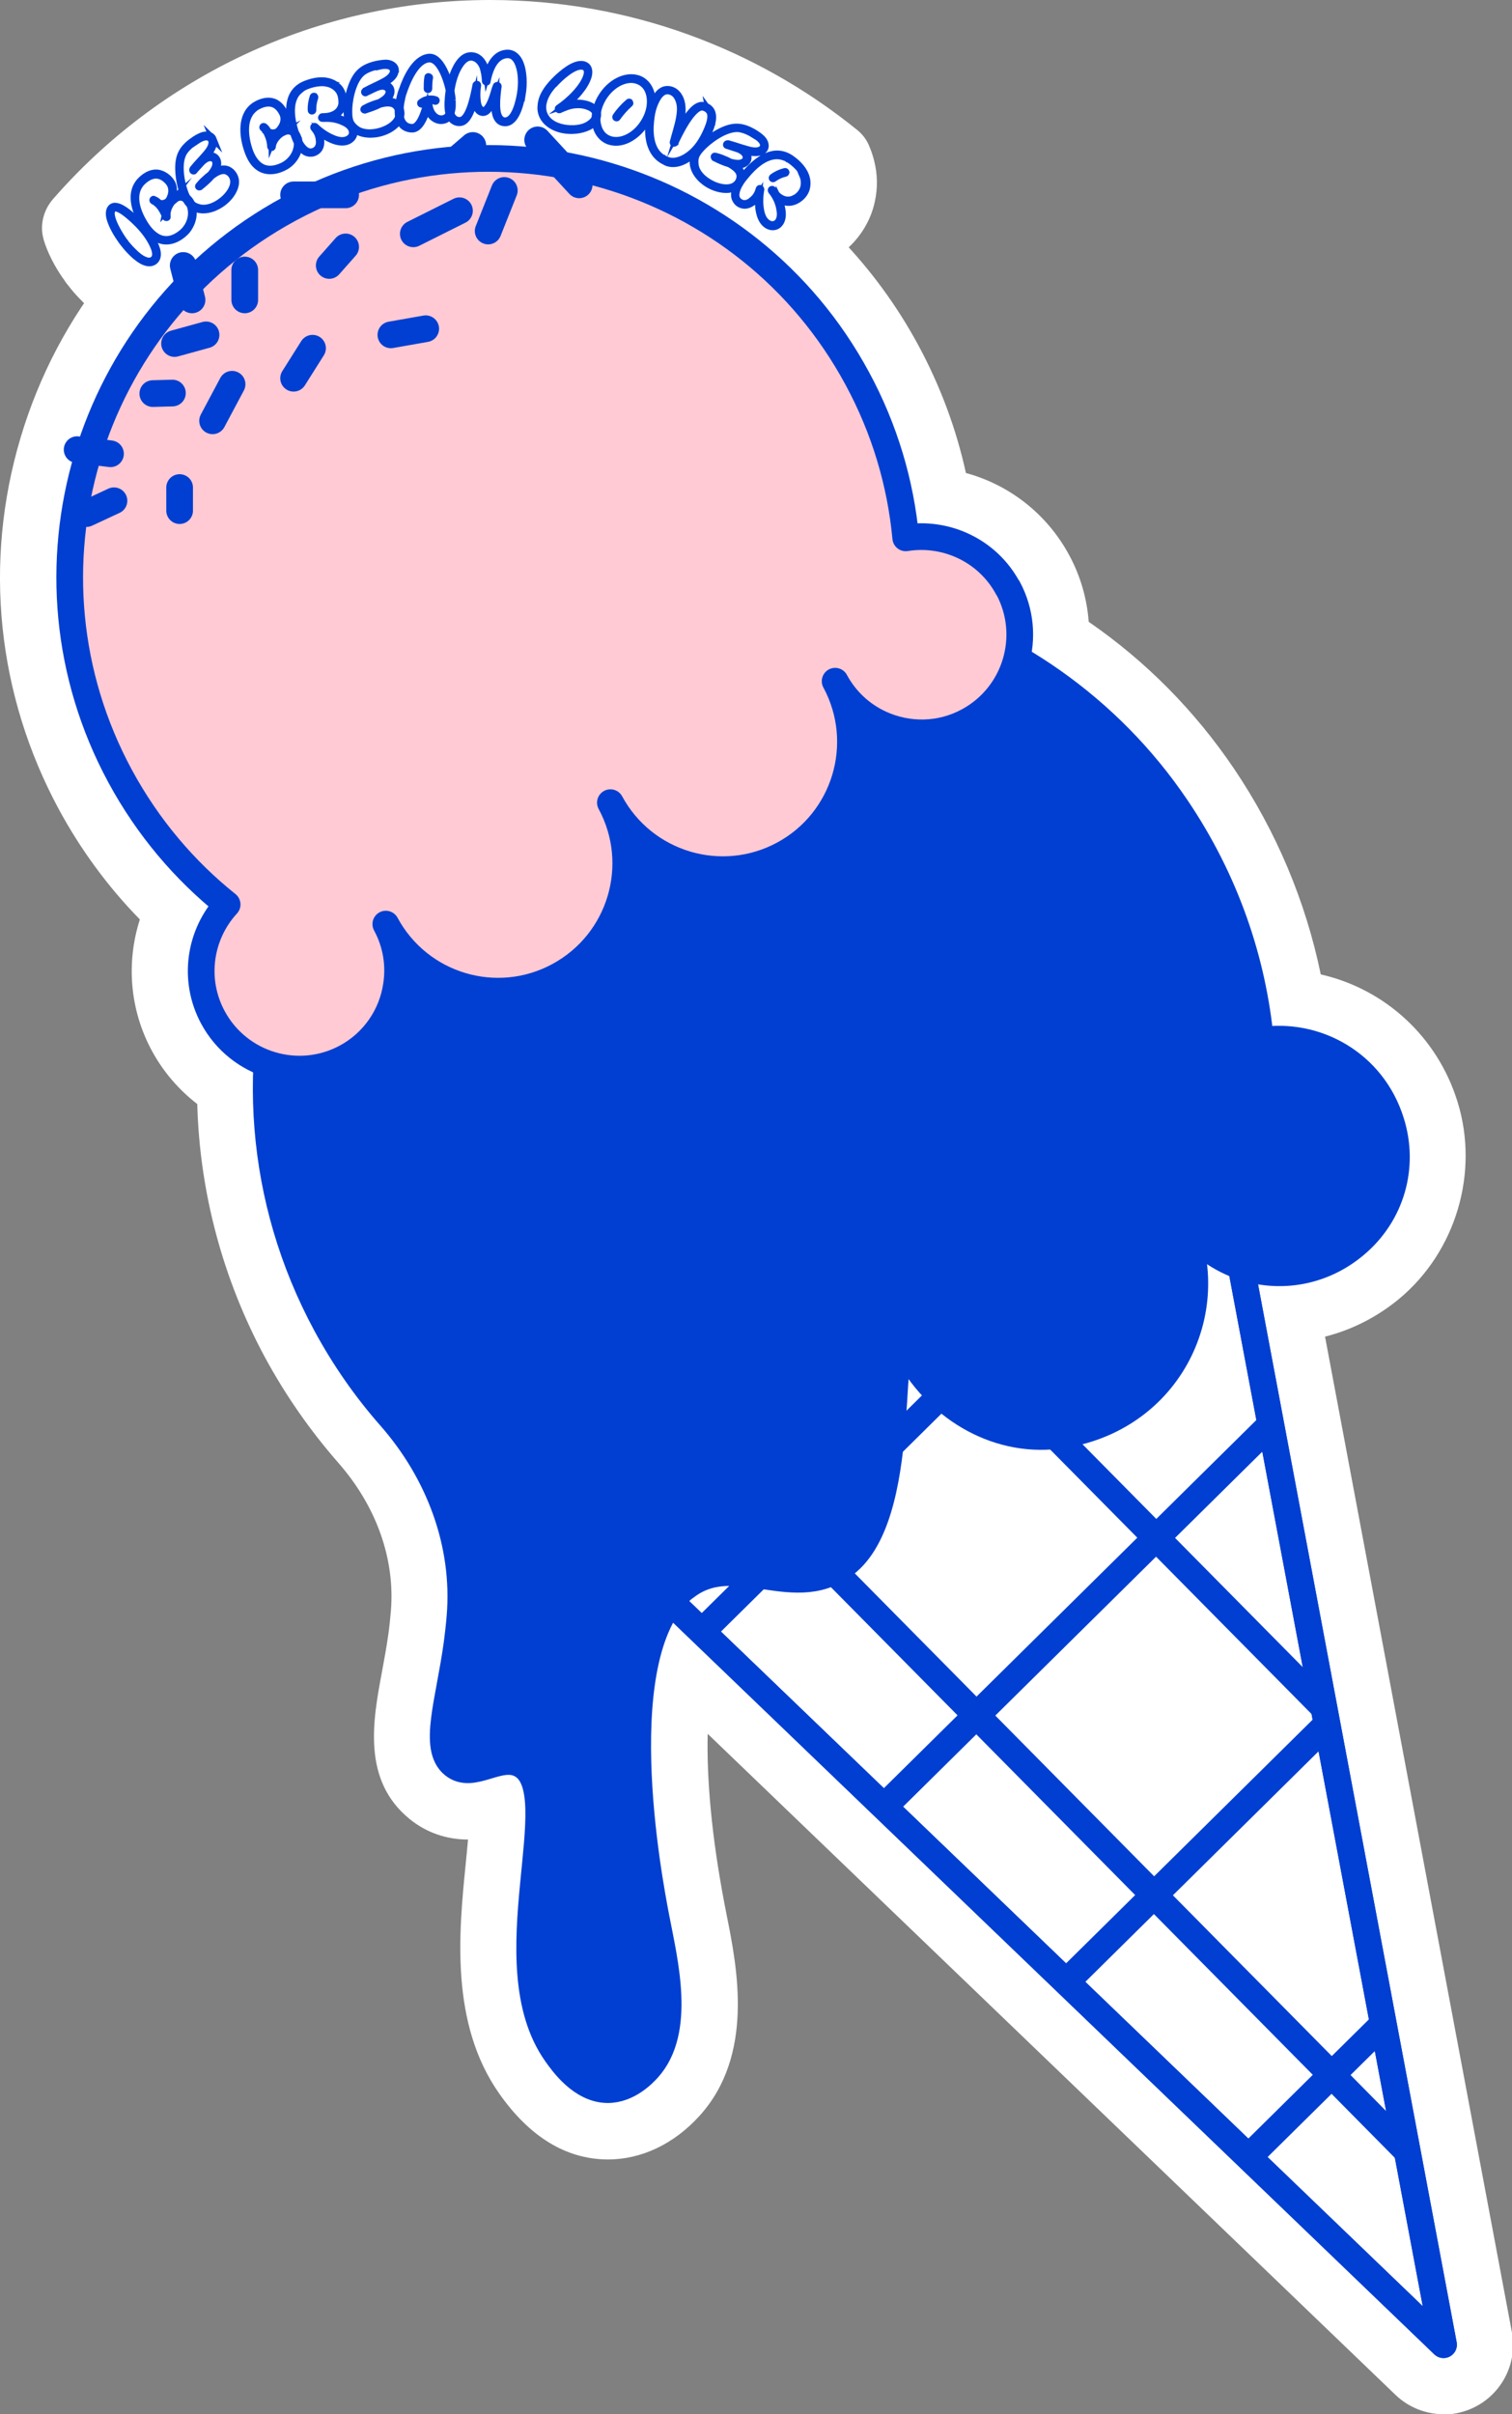 <?xml version="1.0" encoding="UTF-8"?>
<svg id="Layer_4" data-name="Layer 4" xmlns="http://www.w3.org/2000/svg" xmlns:xlink="http://www.w3.org/1999/xlink" viewBox="0 0 113.3 180.89">
  <rect x="0" y="0" width="113.3" height="180.89" fill="#808080" stroke="none"/>
  <defs>
    <style>
      .cls-pink {
        fill: #ffcad3;
      }

      .cls-pink, .cls-2, .cls-3, .cls-4 {
        stroke: #003fd1;
      }

      .cls-pink, .cls-2, .cls-4 {
        stroke-linecap: round;
        stroke-linejoin: round;
        stroke-width: 2px;
      }

      .cls-5 {
        clip-path: url(#clippath-1);
      }

      .cls-2, .cls-3 {
        fill: none;
      }

      .cls-6 {
        fill: #fff;
      }

      .cls-3 {
        stroke-miterlimit: 10;
        stroke-width: .5px;
      }

      .cls-4 {
        fill: #003fd1;
      }

      .cls-7 {
        clip-path: url(#clippath);
      }
    </style>
    <clipPath id="clippath">
      <polygon class="cls-2" points="-81.59 -225.78 -197.56 -337.23 -111.28 -383.86 -81.59 -225.78"/>
    </clipPath>
    <clipPath id="clippath-1">
      <polygon class="cls-2" points="108.17 175.68 37.1 107.37 89.98 78.8 108.17 175.68"/>
    </clipPath>
  </defs>
  <g>
    <g class="cls-7">
      <g>
        <line class="cls-2" x1="-244.04" y1="18.57" x2="207.33" y2="-427.51"/>
        <line class="cls-2" x1="-222.32" y1="40.54" x2="229.04" y2="-405.54"/>
        <line class="cls-2" x1="-200.61" y1="62.51" x2="250.76" y2="-383.56"/>
        <line class="cls-2" x1="-178.89" y1="84.49" x2="272.48" y2="-361.59"/>
      </g>
    </g>
    <polygon class="cls-2" points="-81.59 -225.78 -197.56 -337.23 -111.28 -383.86 -81.59 -225.78"/>
  </g>
  <g>
    <path class="cls-6" d="M4.74,20.87c.09.15.22.34.39.54.22.29.49.61.82.95.68.72,1.38,1.28,2.16,1.73.98.55,2.02.82,3.08.82,1.35,0,2.66-.47,3.66-1.29.5-.4.92-.88,1.25-1.4.11-.07.23-.14.34-.21.02-.02.05-.03.07-.05.7-.49,1.29-1.07,1.76-1.72.18-.08.37-.16.55-.26.96-.53,1.8-1.23,2.46-2.06.46-.07.91-.17,1.36-.33.02,0,.05-.02.07-.02.71-.25,1.34-.6,1.91-1.01.49-.11.98-.29,1.43-.53.13-.07.25-.13.37-.21.36-.04.73-.12,1.1-.24.3-.09.59-.21.86-.35.09,0,.19,0,.28-.02.57-.07,1.12-.2,1.66-.37.08,0,.17.02.25.02.09,0,.21,0,.3,0,.55,0,1.51-.09,2.53-.58.33.06.67.1,1.01.1.32,0,.65-.03.96-.08.23-.04.48-.09.75-.17.54.17,1.09.25,1.64.26.03,0,.07,0,.1,0,.46,0,.95-.06,1.44-.19.59.28,1.22.49,1.9.62.52.1,1.06.15,1.61.15.01,0,.02,0,.03,0,.41.23.84.43,1.3.57.64.2,1.31.3,1.98.31.42.34.87.64,1.36.89.52.26,1.03.45,1.57.56.03,0,.06,0,.08.01.18.16.36.32.56.46.59.44,1.23.79,1.9,1.06.39.38.83.72,1.32.99.12.07.24.13.37.18.23.27.48.52.75.75.02.01.04.03.06.05,1.09.89,2.45,1.37,3.83,1.37,1.52,0,2.96-.58,4.1-1.67.31-.31.79-.85,1.18-1.63.07-.06.15-.12.22-.18,1.08-.94,1.84-2.2,2.13-3.57.23-1.01.21-2.08-.05-3.09-.1-.41-.24-.8-.41-1.19-.2-.44-.5-.82-.88-1.12C56.72,3.66,47.16,0,36.75,0,23.67,0,11.94,5.78,3.97,14.92c-.72.83-1.01,1.97-.7,3.02,0,0,0,.01,0,.02.29.95.78,1.93,1.46,2.91Z"/>
    <path class="cls-6" d="M108.18,180.89c-1.32,0-2.62-.5-3.61-1.45l-51.54-49.53c-.08,3.28.27,7.59,1.27,12.8l.16.82c.78,3.91,2.08,10.45-2.04,15-1.91,2.11-4.35,3.27-6.86,3.27h-.07c-3.07-.03-5.79-1.68-8.07-4.92-3.71-5.26-3.03-12.14-2.53-17.16.06-.56.12-1.23.18-1.89h-.01c-1.62,0-3.13-.53-4.37-1.54-3.57-2.91-2.75-7.38-2.08-10.96.17-.93.35-1.89.49-2.88.08-.57.14-1.16.19-1.75.32-3.89-1.08-7.84-3.95-11.11-2.1-2.4-3.94-5.04-5.47-7.86-3.17-5.87-4.91-12.38-5.09-19.01-1.39-1.07-2.55-2.42-3.4-3.99-1.67-3.08-1.93-6.64-.9-9.84-2.38-2.43-4.41-5.19-6.06-8.23C-.23,52.05-1.25,42.16,1.54,32.8c2.79-9.37,9.07-17.09,17.67-21.73,5.34-2.88,11.35-4.41,17.38-4.41,13.48,0,25.82,7.36,32.22,19.2,1.64,3.04,2.84,6.25,3.57,9.58,3.27.89,6.08,3.08,7.73,6.14.85,1.56,1.34,3.27,1.47,5.01,4.29,2.96,7.94,6.65,10.88,10.99,3.17,4.69,5.38,9.95,6.51,15.43,4.8,1.09,8.74,4.66,10.25,9.55,1.64,5.29-.12,11.22-4.38,14.76-1.63,1.35-3.53,2.32-5.55,2.83l14,74.58c.42,2.23-.65,4.47-2.64,5.55-.78.42-1.63.63-2.48.63Z"/>
    <g>
      <g class="cls-5">
        <g>
          <line class="cls-2" x1="-124.47" y1="190.76" x2="152.15" y2="-82.62"/>
          <line class="cls-2" x1="-111.16" y1="204.23" x2="165.46" y2="-69.15"/>
          <line class="cls-2" x1="-97.85" y1="217.69" x2="178.77" y2="-55.68"/>
          <line class="cls-2" x1="-84.54" y1="231.16" x2="192.08" y2="-42.22"/>
          <line class="cls-2" x1="-71.23" y1="244.63" x2="205.39" y2="-28.75"/>
          <line class="cls-2" x1="-57.93" y1="258.09" x2="218.69" y2="-15.28"/>
          <line class="cls-2" x1="-44.62" y1="271.56" x2="232" y2="-1.82"/>
          <line class="cls-2" x1="-31.31" y1="285.03" x2="245.31" y2="11.65"/>
          <line class="cls-2" x1="-18" y1="298.49" x2="258.62" y2="25.12"/>
          <line class="cls-2" x1="-4.69" y1="311.96" x2="271.93" y2="38.58"/>
          <line class="cls-2" x1="8.62" y1="325.43" x2="285.24" y2="52.05"/>
          <line class="cls-2" x1="21.93" y1="338.89" x2="298.55" y2="65.52"/>
          <line class="cls-2" x1="35.24" y1="352.36" x2="311.86" y2="78.98"/>
          <line class="cls-2" x1="48.54" y1="365.83" x2="325.16" y2="92.45"/>
        </g>
        <g>
          <line class="cls-2" x1="296.91" y1="166.38" x2="23.53" y2="-110.24"/>
          <line class="cls-2" x1="283.44" y1="179.69" x2="10.06" y2="-96.93"/>
          <line class="cls-2" x1="269.98" y1="193" x2="-3.4" y2="-83.62"/>
          <line class="cls-2" x1="256.51" y1="206.31" x2="-16.87" y2="-70.32"/>
          <line class="cls-2" x1="243.04" y1="219.61" x2="-30.34" y2="-57.01"/>
          <line class="cls-2" x1="229.58" y1="232.92" x2="-43.8" y2="-43.7"/>
          <line class="cls-2" x1="216.11" y1="246.23" x2="-57.27" y2="-30.39"/>
          <line class="cls-2" x1="202.64" y1="259.54" x2="-70.74" y2="-17.08"/>
          <line class="cls-2" x1="189.18" y1="272.85" x2="-84.2" y2="-3.77"/>
          <line class="cls-2" x1="175.71" y1="286.16" x2="-97.67" y2="9.54"/>
          <line class="cls-2" x1="162.24" y1="299.47" x2="-111.14" y2="22.85"/>
          <line class="cls-2" x1="148.78" y1="312.77" x2="-124.6" y2="36.15"/>
          <line class="cls-2" x1="135.31" y1="326.08" x2="-138.07" y2="49.46"/>
          <line class="cls-2" x1="121.84" y1="339.39" x2="-151.53" y2="62.77"/>
        </g>
      </g>
      <polygon class="cls-2" points="108.17 175.68 37.1 107.37 89.98 78.8 108.17 175.68"/>
    </g>
    <polygon class="cls-2" points="108.17 175.68 37.1 107.37 89.98 78.8 108.17 175.68"/>
    <path class="cls-4" d="M51.35,118.92c3.77-2.97,8.34,1.42,12.19-1.91,4.83-4.18,2.56-19.05,4.56-15.5,2.34,4.15,6.85,6.75,11.55,5.99,8.35-1.34,12.13-10.04,8.51-16.73.95,1.76,2.41,3.05,4.09,3.81,2.91,1.32,6.48,1.03,9.26-1.28s3.76-5.91,2.73-9.21c-1.37-4.44-5.67-6.78-9.79-6.12-.57-6.02-2.62-12.03-6.31-17.48-10.13-14.98-29.98-20.49-46.41-12.92-19.78,9.11-27.47,32.83-17.29,51.67,1.37,2.53,2.98,4.83,4.8,6.9,3.64,4.14,5.68,9.49,5.23,14.98-.06.73-.14,1.4-.22,2.02-.6,4.38-1.85,7.81-.28,9.09,1.46,1.19,3.46-.94,5.11,0,3.68,2.09-2.19,14.85,2.59,21.63.5.71,1.9,2.69,3.85,2.71,1.59.01,2.76-1.28,3.02-1.56,2.57-2.84,1.26-8,.62-11.34-.52-2.71-3.83-20.03,2.18-24.76Z"/>
    <path class="cls-pink" d="M75.53,44.05c1.93,3.58.6,8.04-2.98,9.98-2.09,1.13-4.5,1.14-6.53.22-1.42-.64-2.64-1.73-3.44-3.21,2.51,4.65.77,10.46-3.87,12.97-4.65,2.51-10.45.78-12.97-3.87,2.51,4.65.78,10.45-3.87,12.97s-10.45.78-12.96-3.87c.8,1.48,1.04,3.1.79,4.64-.33,2.19-1.67,4.21-3.76,5.34-3.58,1.93-8.04.6-9.98-2.98-1.53-2.83-1.01-6.22,1.06-8.47-3.19-2.55-5.94-5.78-8.01-9.6C.76,42.93,6.44,23.89,21.69,15.65c15.25-8.24,34.3-2.56,42.54,12.69,2.07,3.82,3.26,7.89,3.64,11.96,3.01-.48,6.13.94,7.65,3.76Z"/>
    <line class="cls-2" x1="36.58" y1="17.31" x2="37.79" y2="14.27"/>
    <line class="cls-2" x1="40.29" y1="10.48" x2="43.4" y2="13.85"/>
    <line class="cls-2" x1="29.29" y1="25.09" x2="31.9" y2="24.63"/>
    <line class="cls-2" x1="25.9" y1="18.5" x2="24.67" y2="19.89"/>
    <line class="cls-2" x1="18.34" y1="20.23" x2="18.34" y2="22.47"/>
    <line class="cls-2" x1="13.08" y1="25.74" x2="15.44" y2="25.09"/>
    <line class="cls-2" x1="13.73" y1="19.89" x2="14.39" y2="22.47"/>
    <line class="cls-2" x1="22" y1="14.6" x2="25.9" y2="14.6"/>
    <line class="cls-2" x1="30.97" y1="17.52" x2="34.43" y2="15.79"/>
    <line class="cls-2" x1="23.42" y1="26.09" x2="22" y2="28.34"/>
    <line class="cls-2" x1="17.39" y1="28.79" x2="15.93" y2="31.53"/>
    <line class="cls-2" x1="5.78" y1="33.69" x2="8.28" y2="34"/>
    <line class="cls-2" x1="6.48" y1="38.48" x2="8.54" y2="37.52"/>
    <line class="cls-2" x1="12.92" y1="29.45" x2="11.45" y2="29.49"/>
    <line class="cls-2" x1="13.46" y1="36.53" x2="13.46" y2="38.26"/>
    <line class="cls-2" x1="35.43" y1="10.9" x2="34.43" y2="11.76"/>
    <g>
      <path class="cls-3" d="M10.2,16.45c.6.58,1.22,1.3,1.5,2.09.13.34.19.78-.12,1.03-.28.23-.65.13-.94-.03-.35-.2-.65-.47-.93-.77-.19-.2-.36-.41-.53-.63-.03-.03-.05-.07-.08-.11-.33-.46-.68-1.04-.85-1.6-.08-.27-.13-.65.08-.87.45-.46,1.54.58,1.86.89ZM8.69,15.6c-.13-.02-.22.03-.29.14-.28.53.61,1.92.91,2.33,0,0,.02.02.02.03,0,0,.01.01.02.02,0,0,0,0,0,.02.2.24.4.48.62.69.26.26.56.53.9.66.14.05.28.09.42.05.08-.02.16-.06.22-.12.3-.3.05-.85-.1-1.16-.38-.76-.96-1.39-1.59-1.95-.27-.23-.78-.68-1.14-.71Z"/>
      <path class="cls-3" d="M14.31,15.17c.3.56.21,1.3-.12,1.84-.16.29-.41.52-.67.7-.42.29-.93.45-1.44.31-.68-.19-1.14-.81-1.48-1.4-.53-.92-.91-2.23-.07-3.09.39-.41.98-.72,1.53-.51.21.07.4.2.55.34.24.23.39.5.4.83.01.26-.08.63-.24.85.06-.07.13-.14.22-.21.19-.17.45-.28.72-.21.26.08.48.31.61.54ZM13.07,14.96c-.34.29-.6.83-.53,1.27,0,.03,0,.06-.02.07-.04.03-.1.02-.13-.04-.07-.25-.21-.49-.35-.7-.07-.1-.16-.2-.25-.29-.01,0-.03-.02-.05-.03,0,0-.01-.01-.01-.01-.07-.07-.15-.12-.24-.16-.06-.03-.06-.1-.02-.13.02-.02.04-.03.07,0,.13.05.25.13.35.23.18.14.51.06.67-.08.14-.12.23-.37.27-.54.08-.32.01-.67-.21-.92-.56-.64-1.19-.64-1.82-.12-.15.13-.27.25-.37.42-.61.97.03,2.34.63,3.16.34.44.79.83,1.37.85.46.01.89-.23,1.23-.52.48-.42.75-1.06.66-1.7-.04-.26-.13-.5-.3-.68-.3-.32-.63-.34-.95-.06ZM12.41,15.89s.02-.1.03-.16c.04-.16.09-.34.2-.49.02-.04.04-.07.07-.11-.18.16-.37.26-.62.24,0,.01.01.02.02.02l.03.04s0,.01.02.02c.1.13.18.28.26.43Z"/>
      <path class="cls-3" d="M15.97,10.41c.19.45-.23.98-.51,1.31.2-.08.44-.1.63.03.26.18.28.54.18.81-.04.09-.09.2-.15.28.05-.02.09-.04.13-.06.3-.15.65-.2.94-.01.25.16.41.42.46.7.04.25-.02.51-.12.73-.23.52-.69.96-1.19,1.23-.62.34-1.41.47-2,.02-.17-.13-.31-.3-.4-.47-.35-.62-.54-1.55-.56-2.26-.03-1.02.26-1.61,1.12-2.2.19-.14.39-.25.6-.34.31-.13.74-.11.88.24ZM14.64,10.6c-.3.2-.57.42-.78.7-.57.73-.32,2.2-.05,2.99.11.32.25.67.47.91.18.2.51.33.77.38.53.07,1.06-.16,1.47-.46.53-.37,1.22-1.18.9-1.87-.12-.26-.4-.48-.7-.46-.32.02-.6.21-.85.39-.26.31-.57.57-.89.83h0s-.07.02-.09,0c-.03-.03-.04-.06,0-.1.13-.16.27-.32.41-.44.15-.14.31-.28.47-.4.14-.17.26-.34.34-.54.09-.24.09-.56-.18-.67-.26-.11-.53.06-.72.22-.12.11-.21.22-.32.34-.1.11-.21.23-.32.35,0,.01,0,.02-.01.03-.06.07-.15,0-.13-.09,0,0,0-.01,0-.01.01-.04.04-.07.06-.09.27-.34.59-.65.87-.98.22-.25.53-.62.51-.98,0-.17-.1-.31-.27-.36-.31-.1-.71.16-.96.33Z"/>
      <path class="cls-3" d="M22.39,10.44c.14.62-.14,1.31-.6,1.74-.23.23-.53.39-.84.5-.48.17-1.02.19-1.47-.08-.61-.36-.88-1.09-1.06-1.74-.27-1.02-.29-2.39.74-3,.48-.29,1.13-.43,1.61-.09.19.13.33.3.44.48.17.29.24.59.17.91-.06.25-.25.59-.46.76.08-.05.17-.1.26-.15.23-.11.51-.16.75-.02.23.14.38.42.44.68ZM21.26,9.9c-.4.19-.8.64-.84,1.09,0,.03-.02.05-.04.07-.04.02-.1-.01-.11-.07,0-.26-.07-.53-.16-.77-.05-.11-.1-.24-.16-.35-.01,0-.02-.03-.04-.04v-.02c-.06-.08-.13-.15-.2-.21-.05-.04-.03-.11.01-.13.02-.01.05-.01.07,0,.11.08.21.19.27.32.14.18.47.19.67.1.17-.08.31-.29.4-.45.16-.29.19-.65.04-.94-.37-.76-.98-.94-1.72-.6-.18.08-.33.17-.47.31-.85.78-.59,2.27-.23,3.22.21.51.55,1.01,1.09,1.18.44.13.92.02,1.33-.18.58-.28,1.01-.83,1.09-1.47.03-.26,0-.51-.11-.74-.2-.39-.52-.49-.9-.31ZM20.37,10.63s.04-.1.07-.14c.09-.15.18-.31.32-.42.03-.04.06-.06.09-.08-.22.11-.42.15-.66.06v.02s.03.05.03.05c0,0,0,.01.01.02.06.15.1.32.14.48Z"/>
      <path class="cls-3" d="M24.93,8.76c.24.03.47.09.69.18.4.16.82.41.91.86.07.38-.2.7-.56.81-.67.2-1.54-.3-2.06-.7h0c.07.17.1.33.13.49.04.42-.01.8-.42,1.01-.17.09-.37.11-.56.06-.22-.06-.4-.22-.54-.4-.32-.4-.49-.92-.62-1.41-.34-1.25-.44-2.83,1.04-3.38.57-.22,1.23-.34,1.82-.13.22.07.43.21.59.37.21.21.33.5.37.79.08.65-.18,1.2-.81,1.42ZM24.49,6.24c-.32-.06-.66-.03-.98.04-.24.06-.48.13-.7.24h-.02s-.03.02-.04.03c-.02.01-.05.03-.08.05-.18.14-.34.26-.48.45-.55.8-.33,1.97-.06,2.83.08.24.16.48.27.71.19.39.58.92,1.07.75.39-.14.5-.5.44-.88-.02-.16-.05-.3-.12-.45-.07-.15-.17-.29-.27-.42,0,0,0-.01-.01-.02-.03-.05,0-.09.04-.11.03,0,.06,0,.08.02,0,0,0,0,.01.01.38.36.82.67,1.31.87.32.14.71.23,1.04.1.14-.05.28-.16.35-.29.08-.14.07-.32.01-.47-.09-.21-.28-.37-.47-.47-.52-.27-.94-.36-1.53-.35h0c-.06,0-.13.01-.2,0-.04,0-.07-.03-.07-.07h0s.02-.08.07-.08c.02,0,.03,0,.05,0h.1s.03-.01.05-.01c.1,0,.2-.01.29-.03.41-.08.78-.3.92-.71.02-.06.04-.13.05-.2,0-.02,0-.05,0-.1v-.02s0,0,0,0h0s0,0,0-.01c0-.25-.04-.49-.14-.71-.19-.38-.58-.62-.98-.7ZM23.57,7.21s.05.06.03.1c-.11.3-.16.64-.15.95,0,.04-.02.06-.05.07-.04.01-.09,0-.09-.06-.02-.35.04-.71.15-1.03.01-.04.07-.05.1-.04Z"/>
      <path class="cls-3" d="M29.62,5.28c0,.48-.58.82-.96,1.02.22,0,.44.07.57.26.18.26.05.6-.14.81-.07.07-.16.15-.24.2.06,0,.1,0,.14,0,.33-.03.68.05.88.34.17.24.23.54.16.82-.06.25-.21.46-.39.63-.41.39-1,.63-1.56.69-.7.08-1.48-.09-1.86-.73-.11-.18-.17-.39-.2-.59-.1-.7.08-1.64.33-2.3.36-.96.85-1.39,1.87-1.62.23-.05.46-.08.69-.09.34,0,.72.18.73.55ZM28.31,4.96c-.35.07-.69.18-.99.36-.8.46-1.12,1.91-1.17,2.75-.01.33-.02.72.09,1.02.09.25.35.5.57.64.46.26,1.04.25,1.54.13.62-.14,1.57-.63,1.54-1.39-.02-.29-.19-.59-.48-.69-.3-.1-.64-.04-.94.04-.36.19-.74.31-1.13.44h0s-.07-.01-.08-.03c-.02-.04,0-.07.03-.1.18-.1.36-.19.55-.26.19-.08.39-.14.59-.2.19-.11.37-.22.52-.37.17-.18.3-.49.08-.69-.2-.2-.52-.15-.75-.06-.15.05-.28.13-.43.19-.14.07-.28.14-.42.2,0,.01-.02.02-.02.02-.08.04-.14-.07-.08-.13,0,0,.01,0,.01,0,.03-.03.06-.05.09-.06.38-.21.79-.38,1.17-.58.3-.15.72-.38.84-.72.06-.16.02-.32-.11-.43-.25-.2-.72-.12-1.01-.05Z"/>
      <path class="cls-3" d="M33.9,7.5c0,.16,0,.32,0,.49-.04.45-.19.96-.71,1.04-.22.04-.45-.02-.63-.14-.3-.18-.46-.5-.53-.83-.07.29-.17.57-.3.84-.17.35-.44.8-.89.78-.41-.02-.77-.24-.9-.64-.15-.38-.13-.81-.07-1.2.04-.32.13-.77.26-1.08.3-.9.96-2.36,1.99-2.48.89-.1,1.43,1.56,1.6,2.18.08.34.15.69.18,1.04ZM32.11,4.43c-.98.11-1.64,1.76-1.9,2.57,0,.01-.02.04-.02.06,0,.03-.01.03-.02.06,0,.03-.02.06-.02.09-.02.07-.04.14-.05.22-.04.17-.07.35-.09.53-.04.36-.05.76.1,1.09.07.15.18.28.32.37.15.09.37.14.55.11.57-.13.93-1.46,1.01-1.93-.13.04-.27.11-.36.2-.08.06-.17-.06-.1-.12.17-.14.4-.24.63-.27.17-.02.34,0,.5.06.08.03.03.17-.07.13-.14-.05-.29-.07-.45-.04v.03c0,.11,0,.22.03.33.07.49.42,1.03.98.97.42-.05.56-.42.61-.78.04-.32.01-.64-.04-.95-.1-.78-.67-2.83-1.6-2.73ZM32.11,5.73s.1.02.09.08c-.05.27-.06.55-.06.83,0,.04-.02.08-.06.08-.04,0-.08-.02-.08-.06,0-.29,0-.58.05-.88,0-.04.03-.05.06-.05Z"/>
      <path class="cls-3" d="M39.12,7.09c-.1.65-.44,2.13-1.28,2.12-.63-.01-.76-.7-.78-1.2-.02-.27,0-.55.02-.82-.04.09-.06.18-.1.27-.11.32-.37.99-.8.98-.48-.03-.58-.67-.6-1.05-.13.55-.46,1.71-1.05,1.8-.18.03-.37-.01-.52-.11-.31-.19-.41-.59-.44-.93-.03-.33,0-.67.03-1.01.05-.46.13-.92.28-1.36.21-.63.66-1.63,1.42-1.62.76.01,1.1.82,1.18,1.48.21-.73.61-1.57,1.43-1.66.24-.03.47.03.65.17.49.37.61,1.14.65,1.71.02.42,0,.84-.07,1.25ZM38.04,4.11c-.16,0-.33.04-.47.11-.66.33-.92,1.2-1.06,1.87,0,0,0,.01,0,.02,0,.04-.03.05-.06.05-.04,0-.09-.04-.09-.08,0-.32-.09-.85-.21-1.13-.16-.35-.45-.64-.84-.66-.38-.01-.67.31-.85.59-.46.7-.65,1.62-.72,2.45-.03.34-.04.68.02,1.01.06.31.22.61.56.67.15.03.28,0,.39-.08.54-.38.83-1.97.95-2.57h0s.03-.05.06-.05c.01,0,.02,0,.03,0,.03,0,.05.03.05.06,0,.02,0,.03,0,.03-.05.34-.07.68-.04,1.02.02.25.06.59.26.77.07.07.18.09.26.07.31-.06.57-.8.65-1.05.09-.26.14-.52.25-.77.01-.03.05-.05.09-.05.03,0,.07.02.07.07,0,.01,0,.02,0,.03-.02.12-.04.24-.05.36-.05.46-.09.93-.04,1.38.03.34.18.81.59.82.53,0,.81-.73.94-1.14.23-.75.34-1.55.25-2.33-.06-.53-.29-1.46-.97-1.47Z"/>
      <path class="cls-3" d="M44.1,9.51c-.56.28-1.31.34-1.92.22-.81-.16-1.61-.68-1.66-1.59,0-.1.01-.22.02-.32.09-.76.62-1.39,1.15-1.91.45-.43,1.34-1.21,2.01-1.08.06.01.11.03.16.06.31.16.31.53.23.82-.23.81-1.03,1.65-1.68,2.16.48-.16.89-.2,1.39-.1.42.08,1.01.36.99.87-.02.38-.36.71-.68.87ZM41.52,6.3c-.42.46-.79,1.01-.84,1.65,0,.03,0,.06,0,.11,0,.1.01.19.03.29.17.71.82,1.09,1.5,1.22.62.12,1.45.09,1.98-.3.25-.17.54-.5.43-.82-.1-.27-.41-.42-.67-.5-.27-.09-.58-.11-.87-.08-.4.03-.79.2-1.15.36,0,0-.01,0-.01,0-.08.03-.14-.09-.07-.14,0,0,.01,0,.02-.01.75-.5,1.89-1.57,2.11-2.48.05-.24.03-.5-.23-.6h-.01s-.02,0-.02-.02c-.03,0-.04,0-.06,0-.66-.13-1.72.88-2.11,1.31Z"/>
      <path class="cls-3" d="M48.41,9.17c-.52.89-1.64,1.76-2.73,1.43-.52-.16-.88-.6-1.02-1.12-.18-.66-.04-1.47.38-2.18.66-1.12,1.83-1.7,2.74-1.42.53.16.87.59,1.02,1.12.18.66.03,1.47-.38,2.17ZM47.72,6.03c-.84-.26-1.93.3-2.55,1.35-.39.66-.53,1.43-.36,2.05.13.49.43.87.92,1.02.84.26,1.94-.29,2.56-1.35.13-.22.24-.46.31-.69.28-.89.13-2.07-.88-2.38ZM47.17,7.64s.08.09.02.13c-.35.31-.66.66-.93,1.04-.02.04-.05.04-.08.03-.04-.01-.07-.06-.04-.11.27-.4.59-.75.96-1.07.02-.02.04-.03.07-.02Z"/>
      <path class="cls-3" d="M52.71,10.65c-.45.83-1.58,1.81-2.56,1.59-.12-.02-.23-.07-.33-.13-.5-.24-.83-.62-1.03-1.15-.34-.87-.21-2.19.08-3.05.09-.23.18-.45.31-.66.12-.2.29-.38.51-.49.23-.11.54-.08.76.04.22.11.39.32.5.54.36.76.09,1.79-.14,2.56.1-.17.18-.33.28-.5.25-.43.8-1.32,1.31-1.48.18-.07.35-.03.52.05.71.32.51,1.17.27,1.75-.14.32-.29.63-.48.94ZM53.13,8.31c-.1-.14-.27-.23-.44-.27-.77-.17-1.85,2.1-2.1,2.65v.02s-.07.05-.11.03c-.03-.01-.06-.04-.04-.08v-.02c.04-.14.07-.27.11-.4.17-.62.38-1.26.42-1.91.03-.41-.05-.84-.3-1.18-.09-.11-.2-.2-.33-.26-.62-.28-1.01.27-1.24.79-.21.47-.29.91-.34,1.42-.1.95,0,2.18.89,2.73.01,0,.02.01.03.02,0,0,.01,0,.02,0h.01s.03.03.03.03c0,0,0,0,.01,0,.06.03.12.06.18.09.42.19.86.1,1.27-.1.67-.33,1.16-.92,1.51-1.57.15-.28.28-.56.39-.86.13-.35.26-.85.02-1.18Z"/>
      <path class="cls-3" d="M57.22,11.23c-.33.35-.99.2-1.4.08.16.15.27.36.24.58-.05.31-.38.47-.66.49-.1,0-.22,0-.32-.02.04.04.07.07.11.1.26.21.45.5.4.85-.04.29-.21.55-.45.71-.21.14-.47.19-.72.19-.56,0-1.16-.23-1.61-.57-.56-.42-1.01-1.09-.85-1.81.05-.21.14-.4.26-.56.41-.58,1.18-1.13,1.82-1.44.92-.45,1.57-.42,2.47.11.2.12.39.25.56.41.25.23.41.62.15.9ZM56.5,10.1c-.3-.19-.62-.34-.96-.42-.9-.22-2.13.62-2.74,1.19-.24.23-.51.51-.64.81-.1.24-.09.6-.02.86.15.51.58.89,1.03,1.15.55.33,1.58.62,2.07.05.19-.22.27-.56.13-.83-.15-.28-.44-.46-.71-.62-.39-.11-.76-.28-1.12-.46h0s-.04-.06-.04-.09c.01-.04.04-.06.09-.05.2.05.4.11.58.19.19.07.38.16.56.26.21.05.42.1.64.09.25-.02.55-.15.53-.45-.01-.28-.27-.46-.5-.57-.14-.06-.29-.1-.44-.15-.14-.05-.3-.09-.45-.15-.01,0-.02,0-.03,0-.09-.03-.06-.14.03-.15,0,0,.01,0,.01,0,.04,0,.08,0,.11.02.42.11.84.27,1.25.38.32.1.78.22,1.1.06.15-.07.24-.22.22-.39-.04-.32-.44-.58-.7-.74Z"/>
      <path class="cls-3" d="M58.35,14.9c.11.22.19.45.23.68.09.42.11.91-.22,1.24-.28.27-.7.22-.98-.02-.54-.45-.6-1.45-.54-2.11h0c-.09.15-.21.27-.33.39-.32.26-.67.43-1.08.21-.17-.09-.29-.25-.36-.43-.07-.22-.04-.45.03-.67.16-.49.5-.91.83-1.29.86-.97,2.12-1.92,3.4-.99.49.35.96.84,1.11,1.45.06.22.06.47.01.7-.06.29-.23.55-.46.75-.5.42-1.1.51-1.64.1ZM60.22,13.15c-.12-.31-.34-.56-.58-.79-.18-.17-.37-.32-.59-.45h-.02s-.03-.03-.04-.04c-.03-.01-.05-.02-.09-.04-.21-.08-.4-.14-.64-.15-.97-.02-1.83.81-2.4,1.51-.16.19-.32.39-.44.61-.22.37-.45.99-.03,1.3.33.25.69.15.98-.12.12-.1.23-.21.31-.35.09-.14.15-.3.2-.46,0,0,0-.01,0-.02.02-.05.08-.05.11-.03.02.02.03.04.03.07,0,0,0,0,0,.01-.09.52-.11,1.06-.01,1.57.06.34.2.72.49.92.12.09.28.15.43.13.16-.01.31-.11.4-.25.12-.19.15-.43.13-.65-.07-.58-.21-.98-.55-1.47h0c-.04-.05-.09-.1-.12-.16-.02-.04-.01-.07.02-.1h0s.06-.03.09,0c.01.02.02.03.03.04l.06.08s.02.03.03.04c.05.08.12.16.18.23.29.3.68.48,1.1.37.06-.01.13-.04.19-.07.02,0,.05-.02.08-.04h.02s0,0,0,0h0s0,0,0,0c.21-.13.39-.3.51-.51.21-.37.2-.83.04-1.2ZM58.91,12.91s-.02.08-.06.08c-.32.07-.62.21-.88.4-.03.02-.06.02-.09,0-.03-.02-.04-.08,0-.11.28-.21.61-.36.94-.44.04-.01.08.03.09.07Z"/>
    </g>
  </g>
</svg>